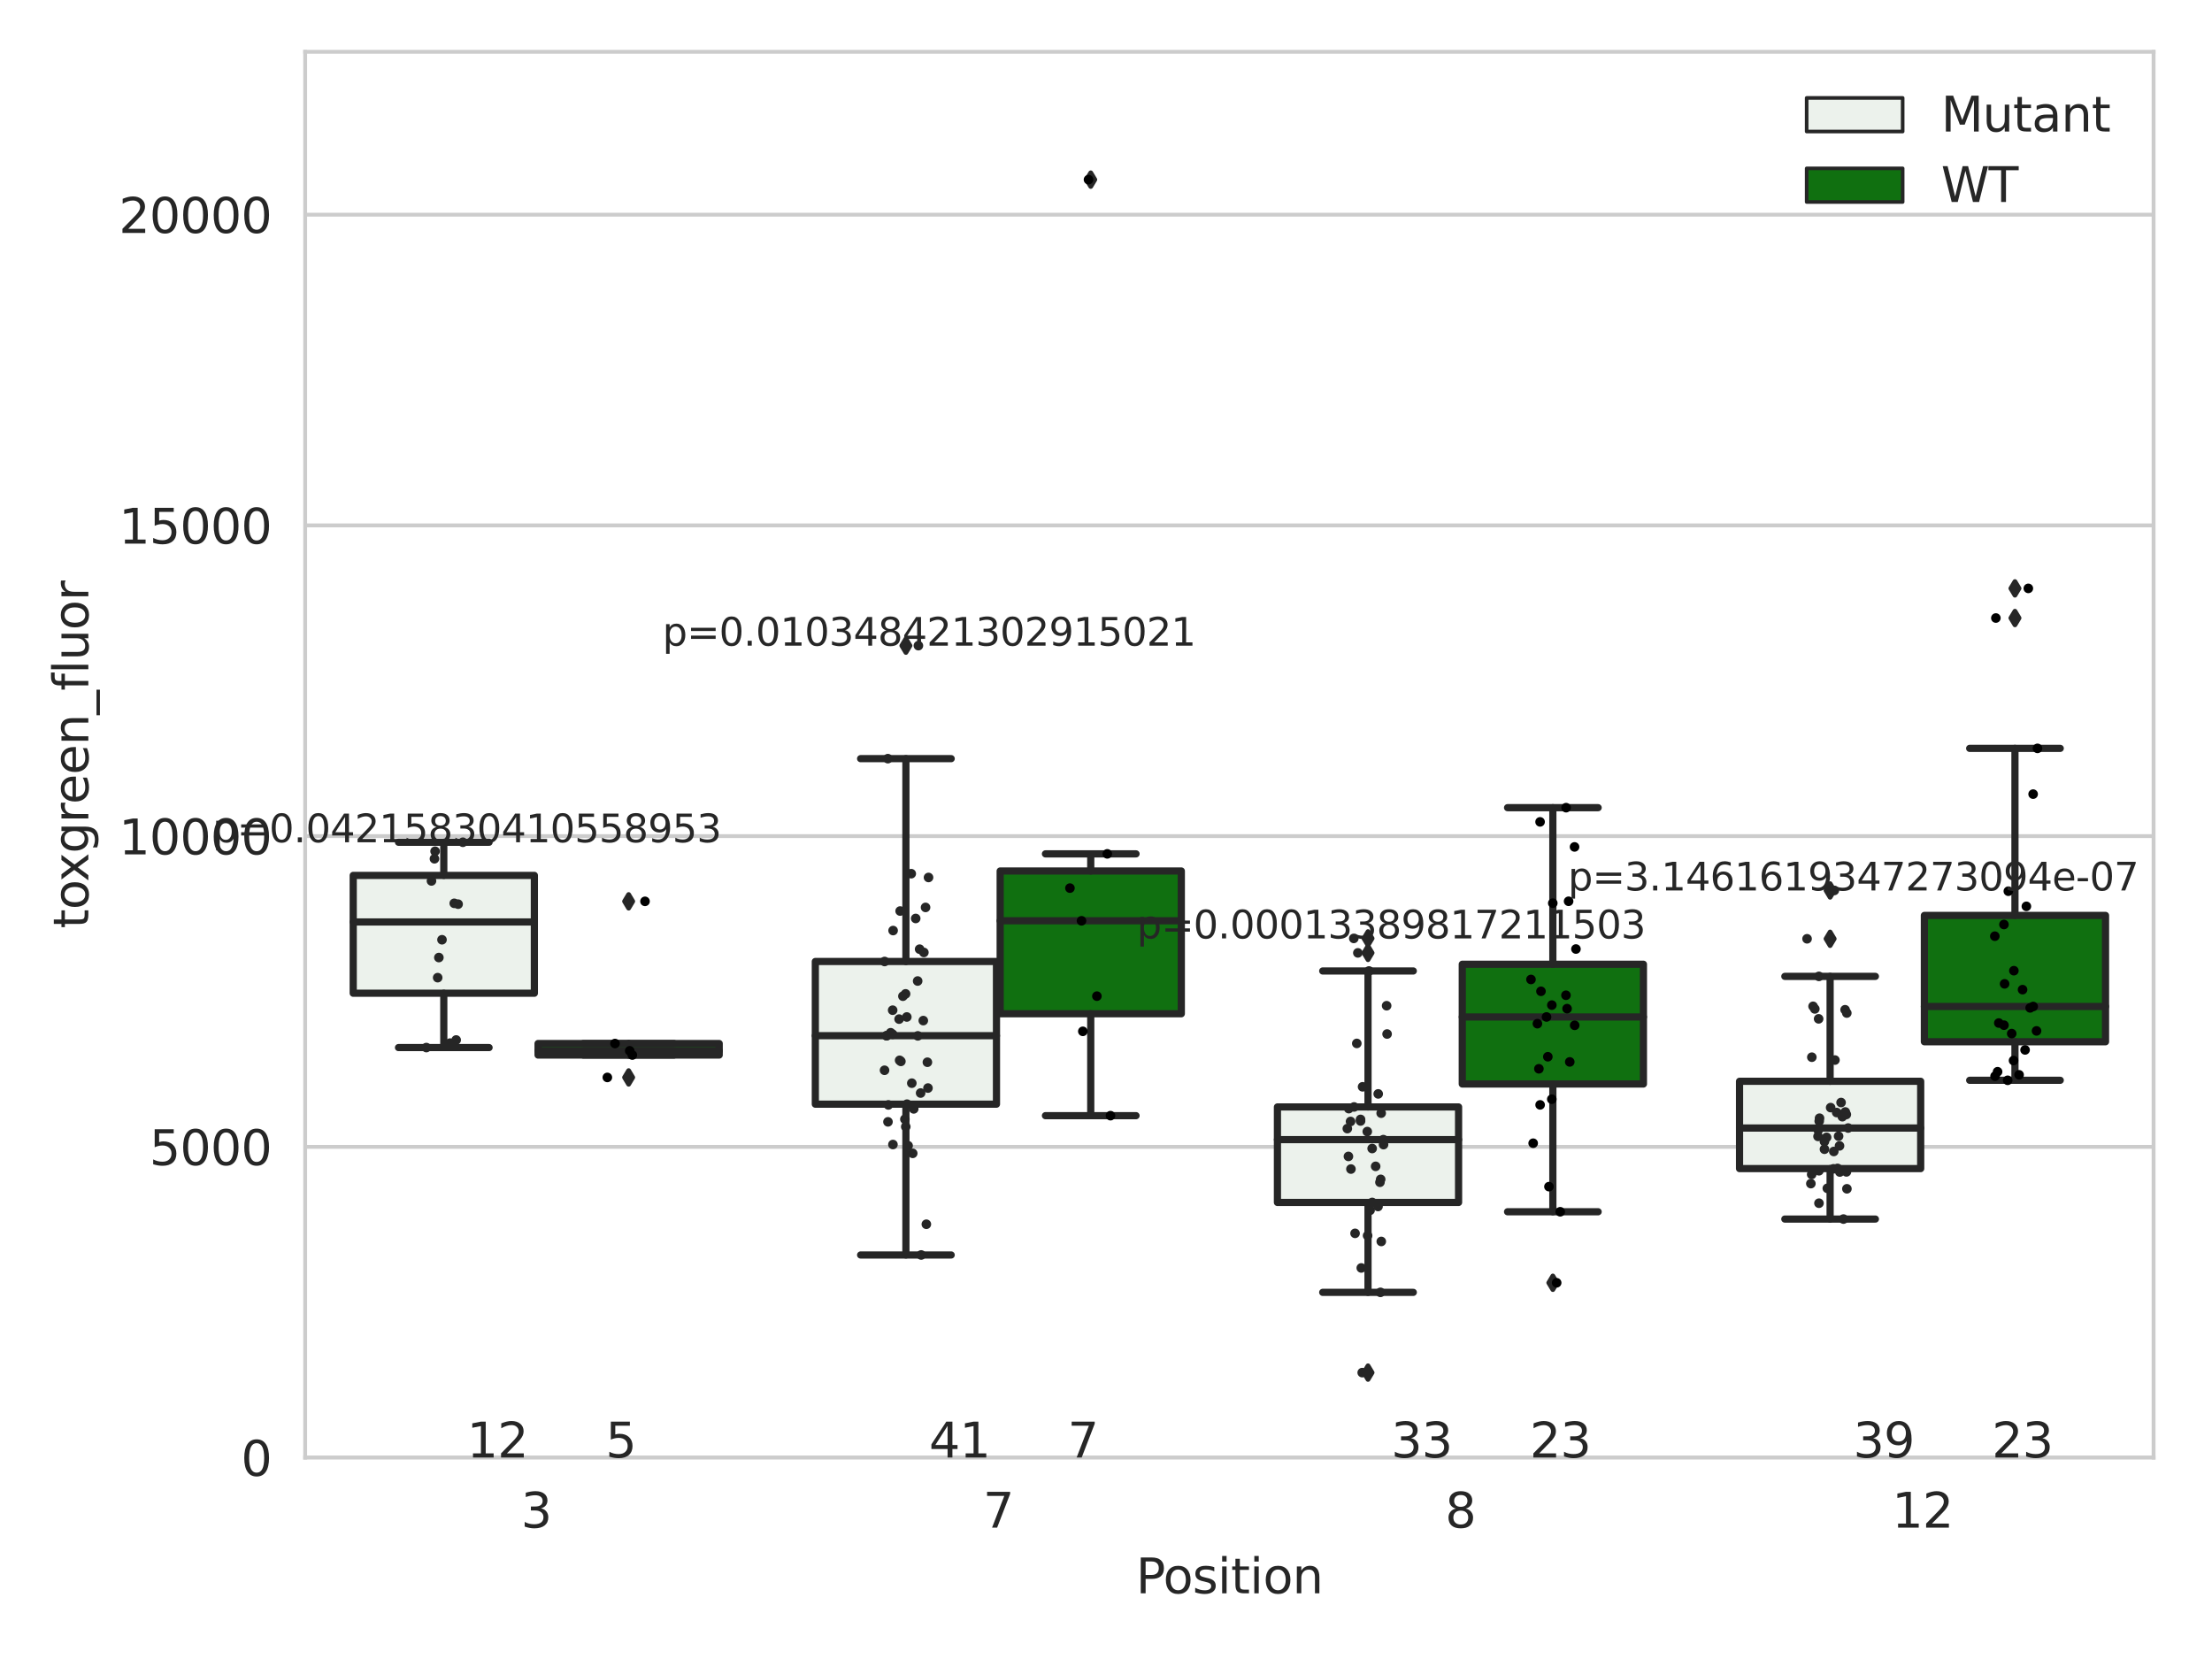 <?xml version="1.0" encoding="utf-8" standalone="no"?>
<!DOCTYPE svg PUBLIC "-//W3C//DTD SVG 1.1//EN"
  "http://www.w3.org/Graphics/SVG/1.1/DTD/svg11.dtd">
<svg xmlns:xlink="http://www.w3.org/1999/xlink" width="460.8pt" height="345.6pt" viewBox="0 0 460.8 345.6" xmlns="http://www.w3.org/2000/svg" version="1.1">
 <defs>
  <style type="text/css">*{stroke-linejoin: round; stroke-linecap: butt}</style>
 </defs>
 <g id="figure_1">
  <g id="patch_1">
   <path d="M 0 345.6 
L 460.8 345.6 
L 460.8 0 
L 0 0 
z
" style="fill: #ffffff"/>
  </g>
  <g id="axes_1">
   <g id="patch_2">
    <path d="M 63.571 303.64 
L 448.632 303.64 
L 448.632 10.8 
L 63.571 10.8 
z
" style="fill: #ffffff"/>
   </g>
   <g id="matplotlib.axis_1">
    <g id="xtick_1">
     <g id="text_1">
      <!-- 3 -->
      <g style="fill: #262626" transform="translate(108.523 318.238)scale(0.1 -0.1)">
       <defs>
        <path id="DejaVuSans-33" d="M 2597 2516 
Q 3050 2419 3304 2112 
Q 3559 1806 3559 1356 
Q 3559 666 3084 287 
Q 2609 -91 1734 -91 
Q 1441 -91 1130 -33 
Q 819 25 488 141 
L 488 750 
Q 750 597 1062 519 
Q 1375 441 1716 441 
Q 2309 441 2620 675 
Q 2931 909 2931 1356 
Q 2931 1769 2642 2001 
Q 2353 2234 1838 2234 
L 1294 2234 
L 1294 2753 
L 1863 2753 
Q 2328 2753 2575 2939 
Q 2822 3125 2822 3475 
Q 2822 3834 2567 4026 
Q 2313 4219 1838 4219 
Q 1578 4219 1281 4162 
Q 984 4106 628 3988 
L 628 4550 
Q 988 4650 1302 4700 
Q 1616 4750 1894 4750 
Q 2613 4750 3031 4423 
Q 3450 4097 3450 3541 
Q 3450 3153 3228 2886 
Q 3006 2619 2597 2516 
z
" transform="scale(0.016)"/>
       </defs>
       <use xlink:href="#DejaVuSans-33"/>
      </g>
     </g>
    </g>
    <g id="xtick_2">
     <g id="text_2">
      <!-- 7 -->
      <g style="fill: #262626" transform="translate(204.788 318.238)scale(0.1 -0.1)">
       <defs>
        <path id="DejaVuSans-37" d="M 525 4666 
L 3525 4666 
L 3525 4397 
L 1831 0 
L 1172 0 
L 2766 4134 
L 525 4134 
L 525 4666 
z
" transform="scale(0.016)"/>
       </defs>
       <use xlink:href="#DejaVuSans-37"/>
      </g>
     </g>
    </g>
    <g id="xtick_3">
     <g id="text_3">
      <!-- 8 -->
      <g style="fill: #262626" transform="translate(301.053 318.238)scale(0.1 -0.1)">
       <defs>
        <path id="DejaVuSans-38" d="M 2034 2216 
Q 1584 2216 1326 1975 
Q 1069 1734 1069 1313 
Q 1069 891 1326 650 
Q 1584 409 2034 409 
Q 2484 409 2743 651 
Q 3003 894 3003 1313 
Q 3003 1734 2745 1975 
Q 2488 2216 2034 2216 
z
M 1403 2484 
Q 997 2584 770 2862 
Q 544 3141 544 3541 
Q 544 4100 942 4425 
Q 1341 4750 2034 4750 
Q 2731 4750 3128 4425 
Q 3525 4100 3525 3541 
Q 3525 3141 3298 2862 
Q 3072 2584 2669 2484 
Q 3125 2378 3379 2068 
Q 3634 1759 3634 1313 
Q 3634 634 3220 271 
Q 2806 -91 2034 -91 
Q 1263 -91 848 271 
Q 434 634 434 1313 
Q 434 1759 690 2068 
Q 947 2378 1403 2484 
z
M 1172 3481 
Q 1172 3119 1398 2916 
Q 1625 2713 2034 2713 
Q 2441 2713 2670 2916 
Q 2900 3119 2900 3481 
Q 2900 3844 2670 4047 
Q 2441 4250 2034 4250 
Q 1625 4250 1398 4047 
Q 1172 3844 1172 3481 
z
" transform="scale(0.016)"/>
       </defs>
       <use xlink:href="#DejaVuSans-38"/>
      </g>
     </g>
    </g>
    <g id="xtick_4">
     <g id="text_4">
      <!-- 12 -->
      <g style="fill: #262626" transform="translate(394.137 318.238)scale(0.1 -0.1)">
       <defs>
        <path id="DejaVuSans-31" d="M 794 531 
L 1825 531 
L 1825 4091 
L 703 3866 
L 703 4441 
L 1819 4666 
L 2450 4666 
L 2450 531 
L 3481 531 
L 3481 0 
L 794 0 
L 794 531 
z
" transform="scale(0.016)"/>
        <path id="DejaVuSans-32" d="M 1228 531 
L 3431 531 
L 3431 0 
L 469 0 
L 469 531 
Q 828 903 1448 1529 
Q 2069 2156 2228 2338 
Q 2531 2678 2651 2914 
Q 2772 3150 2772 3378 
Q 2772 3750 2511 3984 
Q 2250 4219 1831 4219 
Q 1534 4219 1204 4116 
Q 875 4013 500 3803 
L 500 4441 
Q 881 4594 1212 4672 
Q 1544 4750 1819 4750 
Q 2544 4750 2975 4387 
Q 3406 4025 3406 3419 
Q 3406 3131 3298 2873 
Q 3191 2616 2906 2266 
Q 2828 2175 2409 1742 
Q 1991 1309 1228 531 
z
" transform="scale(0.016)"/>
       </defs>
       <use xlink:href="#DejaVuSans-31"/>
       <use xlink:href="#DejaVuSans-32" x="63.623"/>
      </g>
     </g>
    </g>
    <g id="text_5">
     <!-- Position -->
     <g style="fill: #262626" transform="translate(236.638 331.917)scale(0.1 -0.1)">
      <defs>
       <path id="DejaVuSans-50" d="M 1259 4147 
L 1259 2394 
L 2053 2394 
Q 2494 2394 2734 2622 
Q 2975 2850 2975 3272 
Q 2975 3691 2734 3919 
Q 2494 4147 2053 4147 
L 1259 4147 
z
M 628 4666 
L 2053 4666 
Q 2838 4666 3239 4311 
Q 3641 3956 3641 3272 
Q 3641 2581 3239 2228 
Q 2838 1875 2053 1875 
L 1259 1875 
L 1259 0 
L 628 0 
L 628 4666 
z
" transform="scale(0.016)"/>
       <path id="DejaVuSans-6f" d="M 1959 3097 
Q 1497 3097 1228 2736 
Q 959 2375 959 1747 
Q 959 1119 1226 758 
Q 1494 397 1959 397 
Q 2419 397 2687 759 
Q 2956 1122 2956 1747 
Q 2956 2369 2687 2733 
Q 2419 3097 1959 3097 
z
M 1959 3584 
Q 2709 3584 3137 3096 
Q 3566 2609 3566 1747 
Q 3566 888 3137 398 
Q 2709 -91 1959 -91 
Q 1206 -91 779 398 
Q 353 888 353 1747 
Q 353 2609 779 3096 
Q 1206 3584 1959 3584 
z
" transform="scale(0.016)"/>
       <path id="DejaVuSans-73" d="M 2834 3397 
L 2834 2853 
Q 2591 2978 2328 3040 
Q 2066 3103 1784 3103 
Q 1356 3103 1142 2972 
Q 928 2841 928 2578 
Q 928 2378 1081 2264 
Q 1234 2150 1697 2047 
L 1894 2003 
Q 2506 1872 2764 1633 
Q 3022 1394 3022 966 
Q 3022 478 2636 193 
Q 2250 -91 1575 -91 
Q 1294 -91 989 -36 
Q 684 19 347 128 
L 347 722 
Q 666 556 975 473 
Q 1284 391 1588 391 
Q 1994 391 2212 530 
Q 2431 669 2431 922 
Q 2431 1156 2273 1281 
Q 2116 1406 1581 1522 
L 1381 1569 
Q 847 1681 609 1914 
Q 372 2147 372 2553 
Q 372 3047 722 3315 
Q 1072 3584 1716 3584 
Q 2034 3584 2315 3537 
Q 2597 3491 2834 3397 
z
" transform="scale(0.016)"/>
       <path id="DejaVuSans-69" d="M 603 3500 
L 1178 3500 
L 1178 0 
L 603 0 
L 603 3500 
z
M 603 4863 
L 1178 4863 
L 1178 4134 
L 603 4134 
L 603 4863 
z
" transform="scale(0.016)"/>
       <path id="DejaVuSans-74" d="M 1172 4494 
L 1172 3500 
L 2356 3500 
L 2356 3053 
L 1172 3053 
L 1172 1153 
Q 1172 725 1289 603 
Q 1406 481 1766 481 
L 2356 481 
L 2356 0 
L 1766 0 
Q 1100 0 847 248 
Q 594 497 594 1153 
L 594 3053 
L 172 3053 
L 172 3500 
L 594 3500 
L 594 4494 
L 1172 4494 
z
" transform="scale(0.016)"/>
       <path id="DejaVuSans-6e" d="M 3513 2113 
L 3513 0 
L 2938 0 
L 2938 2094 
Q 2938 2591 2744 2837 
Q 2550 3084 2163 3084 
Q 1697 3084 1428 2787 
Q 1159 2491 1159 1978 
L 1159 0 
L 581 0 
L 581 3500 
L 1159 3500 
L 1159 2956 
Q 1366 3272 1645 3428 
Q 1925 3584 2291 3584 
Q 2894 3584 3203 3211 
Q 3513 2838 3513 2113 
z
" transform="scale(0.016)"/>
      </defs>
      <use xlink:href="#DejaVuSans-50"/>
      <use xlink:href="#DejaVuSans-6f" x="56.678"/>
      <use xlink:href="#DejaVuSans-73" x="117.859"/>
      <use xlink:href="#DejaVuSans-69" x="169.959"/>
      <use xlink:href="#DejaVuSans-74" x="197.742"/>
      <use xlink:href="#DejaVuSans-69" x="236.951"/>
      <use xlink:href="#DejaVuSans-6f" x="264.734"/>
      <use xlink:href="#DejaVuSans-6e" x="325.916"/>
     </g>
    </g>
   </g>
   <g id="matplotlib.axis_2">
    <g id="ytick_1">
     <g id="line2d_1">
      <path d="M 63.571 303.64 
L 448.632 303.64 
" clip-path="url(#p0113702e60)" style="fill: none; stroke: #cccccc; stroke-width: 0.8; stroke-linecap: round"/>
     </g>
     <g id="text_6">
      <!-- 0 -->
      <g style="fill: #262626" transform="translate(50.209 307.439)scale(0.1 -0.1)">
       <defs>
        <path id="DejaVuSans-30" d="M 2034 4250 
Q 1547 4250 1301 3770 
Q 1056 3291 1056 2328 
Q 1056 1369 1301 889 
Q 1547 409 2034 409 
Q 2525 409 2770 889 
Q 3016 1369 3016 2328 
Q 3016 3291 2770 3770 
Q 2525 4250 2034 4250 
z
M 2034 4750 
Q 2819 4750 3233 4129 
Q 3647 3509 3647 2328 
Q 3647 1150 3233 529 
Q 2819 -91 2034 -91 
Q 1250 -91 836 529 
Q 422 1150 422 2328 
Q 422 3509 836 4129 
Q 1250 4750 2034 4750 
z
" transform="scale(0.016)"/>
       </defs>
       <use xlink:href="#DejaVuSans-30"/>
      </g>
     </g>
    </g>
    <g id="ytick_2">
     <g id="line2d_2">
      <path d="M 63.571 238.91 
L 448.632 238.91 
" clip-path="url(#p0113702e60)" style="fill: none; stroke: #cccccc; stroke-width: 0.8; stroke-linecap: round"/>
     </g>
     <g id="text_7">
      <!-- 5000 -->
      <g style="fill: #262626" transform="translate(31.121 242.709)scale(0.1 -0.1)">
       <defs>
        <path id="DejaVuSans-35" d="M 691 4666 
L 3169 4666 
L 3169 4134 
L 1269 4134 
L 1269 2991 
Q 1406 3038 1543 3061 
Q 1681 3084 1819 3084 
Q 2600 3084 3056 2656 
Q 3513 2228 3513 1497 
Q 3513 744 3044 326 
Q 2575 -91 1722 -91 
Q 1428 -91 1123 -41 
Q 819 9 494 109 
L 494 744 
Q 775 591 1075 516 
Q 1375 441 1709 441 
Q 2250 441 2565 725 
Q 2881 1009 2881 1497 
Q 2881 1984 2565 2268 
Q 2250 2553 1709 2553 
Q 1456 2553 1204 2497 
Q 953 2441 691 2322 
L 691 4666 
z
" transform="scale(0.016)"/>
       </defs>
       <use xlink:href="#DejaVuSans-35"/>
       <use xlink:href="#DejaVuSans-30" x="63.623"/>
       <use xlink:href="#DejaVuSans-30" x="127.246"/>
       <use xlink:href="#DejaVuSans-30" x="190.869"/>
      </g>
     </g>
    </g>
    <g id="ytick_3">
     <g id="line2d_3">
      <path d="M 63.571 174.18 
L 448.632 174.18 
" clip-path="url(#p0113702e60)" style="fill: none; stroke: #cccccc; stroke-width: 0.8; stroke-linecap: round"/>
     </g>
     <g id="text_8">
      <!-- 10000 -->
      <g style="fill: #262626" transform="translate(24.759 177.979)scale(0.1 -0.1)">
       <use xlink:href="#DejaVuSans-31"/>
       <use xlink:href="#DejaVuSans-30" x="63.623"/>
       <use xlink:href="#DejaVuSans-30" x="127.246"/>
       <use xlink:href="#DejaVuSans-30" x="190.869"/>
       <use xlink:href="#DejaVuSans-30" x="254.492"/>
      </g>
     </g>
    </g>
    <g id="ytick_4">
     <g id="line2d_4">
      <path d="M 63.571 109.45 
L 448.632 109.45 
" clip-path="url(#p0113702e60)" style="fill: none; stroke: #cccccc; stroke-width: 0.8; stroke-linecap: round"/>
     </g>
     <g id="text_9">
      <!-- 15000 -->
      <g style="fill: #262626" transform="translate(24.759 113.249)scale(0.1 -0.1)">
       <use xlink:href="#DejaVuSans-31"/>
       <use xlink:href="#DejaVuSans-35" x="63.623"/>
       <use xlink:href="#DejaVuSans-30" x="127.246"/>
       <use xlink:href="#DejaVuSans-30" x="190.869"/>
       <use xlink:href="#DejaVuSans-30" x="254.492"/>
      </g>
     </g>
    </g>
    <g id="ytick_5">
     <g id="line2d_5">
      <path d="M 63.571 44.719 
L 448.632 44.719 
" clip-path="url(#p0113702e60)" style="fill: none; stroke: #cccccc; stroke-width: 0.8; stroke-linecap: round"/>
     </g>
     <g id="text_10">
      <!-- 20000 -->
      <g style="fill: #262626" transform="translate(24.759 48.519)scale(0.1 -0.1)">
       <use xlink:href="#DejaVuSans-32"/>
       <use xlink:href="#DejaVuSans-30" x="63.623"/>
       <use xlink:href="#DejaVuSans-30" x="127.246"/>
       <use xlink:href="#DejaVuSans-30" x="190.869"/>
       <use xlink:href="#DejaVuSans-30" x="254.492"/>
      </g>
     </g>
    </g>
    <g id="text_11">
     <!-- toxgreen_fluor -->
     <g style="fill: #262626" transform="translate(18.401 193.415)rotate(-90)scale(0.1 -0.1)">
      <defs>
       <path id="DejaVuSans-78" d="M 3513 3500 
L 2247 1797 
L 3578 0 
L 2900 0 
L 1881 1375 
L 863 0 
L 184 0 
L 1544 1831 
L 300 3500 
L 978 3500 
L 1906 2253 
L 2834 3500 
L 3513 3500 
z
" transform="scale(0.016)"/>
       <path id="DejaVuSans-67" d="M 2906 1791 
Q 2906 2416 2648 2759 
Q 2391 3103 1925 3103 
Q 1463 3103 1205 2759 
Q 947 2416 947 1791 
Q 947 1169 1205 825 
Q 1463 481 1925 481 
Q 2391 481 2648 825 
Q 2906 1169 2906 1791 
z
M 3481 434 
Q 3481 -459 3084 -895 
Q 2688 -1331 1869 -1331 
Q 1566 -1331 1297 -1286 
Q 1028 -1241 775 -1147 
L 775 -588 
Q 1028 -725 1275 -790 
Q 1522 -856 1778 -856 
Q 2344 -856 2625 -561 
Q 2906 -266 2906 331 
L 2906 616 
Q 2728 306 2450 153 
Q 2172 0 1784 0 
Q 1141 0 747 490 
Q 353 981 353 1791 
Q 353 2603 747 3093 
Q 1141 3584 1784 3584 
Q 2172 3584 2450 3431 
Q 2728 3278 2906 2969 
L 2906 3500 
L 3481 3500 
L 3481 434 
z
" transform="scale(0.016)"/>
       <path id="DejaVuSans-72" d="M 2631 2963 
Q 2534 3019 2420 3045 
Q 2306 3072 2169 3072 
Q 1681 3072 1420 2755 
Q 1159 2438 1159 1844 
L 1159 0 
L 581 0 
L 581 3500 
L 1159 3500 
L 1159 2956 
Q 1341 3275 1631 3429 
Q 1922 3584 2338 3584 
Q 2397 3584 2469 3576 
Q 2541 3569 2628 3553 
L 2631 2963 
z
" transform="scale(0.016)"/>
       <path id="DejaVuSans-65" d="M 3597 1894 
L 3597 1613 
L 953 1613 
Q 991 1019 1311 708 
Q 1631 397 2203 397 
Q 2534 397 2845 478 
Q 3156 559 3463 722 
L 3463 178 
Q 3153 47 2828 -22 
Q 2503 -91 2169 -91 
Q 1331 -91 842 396 
Q 353 884 353 1716 
Q 353 2575 817 3079 
Q 1281 3584 2069 3584 
Q 2775 3584 3186 3129 
Q 3597 2675 3597 1894 
z
M 3022 2063 
Q 3016 2534 2758 2815 
Q 2500 3097 2075 3097 
Q 1594 3097 1305 2825 
Q 1016 2553 972 2059 
L 3022 2063 
z
" transform="scale(0.016)"/>
       <path id="DejaVuSans-5f" d="M 3263 -1063 
L 3263 -1509 
L -63 -1509 
L -63 -1063 
L 3263 -1063 
z
" transform="scale(0.016)"/>
       <path id="DejaVuSans-66" d="M 2375 4863 
L 2375 4384 
L 1825 4384 
Q 1516 4384 1395 4259 
Q 1275 4134 1275 3809 
L 1275 3500 
L 2222 3500 
L 2222 3053 
L 1275 3053 
L 1275 0 
L 697 0 
L 697 3053 
L 147 3053 
L 147 3500 
L 697 3500 
L 697 3744 
Q 697 4328 969 4595 
Q 1241 4863 1831 4863 
L 2375 4863 
z
" transform="scale(0.016)"/>
       <path id="DejaVuSans-6c" d="M 603 4863 
L 1178 4863 
L 1178 0 
L 603 0 
L 603 4863 
z
" transform="scale(0.016)"/>
       <path id="DejaVuSans-75" d="M 544 1381 
L 544 3500 
L 1119 3500 
L 1119 1403 
Q 1119 906 1312 657 
Q 1506 409 1894 409 
Q 2359 409 2629 706 
Q 2900 1003 2900 1516 
L 2900 3500 
L 3475 3500 
L 3475 0 
L 2900 0 
L 2900 538 
Q 2691 219 2414 64 
Q 2138 -91 1772 -91 
Q 1169 -91 856 284 
Q 544 659 544 1381 
z
M 1991 3584 
L 1991 3584 
z
" transform="scale(0.016)"/>
      </defs>
      <use xlink:href="#DejaVuSans-74"/>
      <use xlink:href="#DejaVuSans-6f" x="39.209"/>
      <use xlink:href="#DejaVuSans-78" x="97.266"/>
      <use xlink:href="#DejaVuSans-67" x="156.445"/>
      <use xlink:href="#DejaVuSans-72" x="219.922"/>
      <use xlink:href="#DejaVuSans-65" x="258.785"/>
      <use xlink:href="#DejaVuSans-65" x="320.309"/>
      <use xlink:href="#DejaVuSans-6e" x="381.832"/>
      <use xlink:href="#DejaVuSans-5f" x="445.211"/>
      <use xlink:href="#DejaVuSans-66" x="495.211"/>
      <use xlink:href="#DejaVuSans-6c" x="530.416"/>
      <use xlink:href="#DejaVuSans-75" x="558.199"/>
      <use xlink:href="#DejaVuSans-6f" x="621.578"/>
      <use xlink:href="#DejaVuSans-72" x="682.76"/>
     </g>
    </g>
   </g>
   <g id="patch_3">
    <path d="M 73.583 206.91 
L 111.319 206.91 
L 111.319 182.361 
L 73.583 182.361 
L 73.583 206.91 
z
" clip-path="url(#p0113702e60)" style="fill: #ecf2ec; stroke: #262626; stroke-width: 1.5; stroke-linejoin: miter"/>
   </g>
   <g id="patch_4">
    <path d="M 112.089 219.783 
L 149.825 219.783 
L 149.825 217.385 
L 112.089 217.385 
L 112.089 219.783 
z
" clip-path="url(#p0113702e60)" style="fill: #107010; stroke: #262626; stroke-width: 1.5; stroke-linejoin: miter"/>
   </g>
   <g id="patch_5">
    <path d="M 169.848 230.018 
L 207.584 230.018 
L 207.584 200.297 
L 169.848 200.297 
L 169.848 230.018 
z
" clip-path="url(#p0113702e60)" style="fill: #ecf2ec; stroke: #262626; stroke-width: 1.5; stroke-linejoin: miter"/>
   </g>
   <g id="patch_6">
    <path d="M 208.354 211.181 
L 246.09 211.181 
L 246.09 181.442 
L 208.354 181.442 
L 208.354 211.181 
z
" clip-path="url(#p0113702e60)" style="fill: #107010; stroke: #262626; stroke-width: 1.5; stroke-linejoin: miter"/>
   </g>
   <g id="patch_7">
    <path d="M 266.113 250.494 
L 303.849 250.494 
L 303.849 230.597 
L 266.113 230.597 
L 266.113 250.494 
z
" clip-path="url(#p0113702e60)" style="fill: #ecf2ec; stroke: #262626; stroke-width: 1.5; stroke-linejoin: miter"/>
   </g>
   <g id="patch_8">
    <path d="M 304.619 225.815 
L 342.355 225.815 
L 342.355 200.87 
L 304.619 200.87 
L 304.619 225.815 
z
" clip-path="url(#p0113702e60)" style="fill: #107010; stroke: #262626; stroke-width: 1.5; stroke-linejoin: miter"/>
   </g>
   <g id="patch_9">
    <path d="M 362.378 243.442 
L 400.114 243.442 
L 400.114 225.252 
L 362.378 225.252 
L 362.378 243.442 
z
" clip-path="url(#p0113702e60)" style="fill: #ecf2ec; stroke: #262626; stroke-width: 1.5; stroke-linejoin: miter"/>
   </g>
   <g id="patch_10">
    <path d="M 400.884 217.017 
L 438.62 217.017 
L 438.62 190.699 
L 400.884 190.699 
L 400.884 217.017 
z
" clip-path="url(#p0113702e60)" style="fill: #107010; stroke: #262626; stroke-width: 1.5; stroke-linejoin: miter"/>
   </g>
   <g id="patch_11">
    <path d="M 111.704 303.64 
L 111.704 303.64 
L 111.704 303.64 
L 111.704 303.64 
z
" clip-path="url(#p0113702e60)" style="fill: #ecf2ec; stroke: #262626; stroke-width: 0.75; stroke-linejoin: miter"/>
   </g>
   <g id="patch_12">
    <path d="M 111.704 303.64 
L 111.704 303.64 
L 111.704 303.64 
L 111.704 303.64 
z
" clip-path="url(#p0113702e60)" style="fill: #107010; stroke: #262626; stroke-width: 0.75; stroke-linejoin: miter"/>
   </g>
   <g id="PathCollection_1"/>
   <g id="PathCollection_2"/>
   <g id="line2d_6">
    <path d="M 92.451 206.91 
L 92.451 218.228 
" clip-path="url(#p0113702e60)" style="fill: none; stroke: #262626; stroke-width: 1.5; stroke-linecap: round"/>
   </g>
   <g id="line2d_7">
    <path d="M 92.451 182.361 
L 92.451 175.457 
" clip-path="url(#p0113702e60)" style="fill: none; stroke: #262626; stroke-width: 1.5; stroke-linecap: round"/>
   </g>
   <g id="line2d_8">
    <path d="M 83.017 218.228 
L 101.885 218.228 
" clip-path="url(#p0113702e60)" style="fill: none; stroke: #262626; stroke-width: 1.5; stroke-linecap: round"/>
   </g>
   <g id="line2d_9">
    <path d="M 83.017 175.457 
L 101.885 175.457 
" clip-path="url(#p0113702e60)" style="fill: none; stroke: #262626; stroke-width: 1.5; stroke-linecap: round"/>
   </g>
   <g id="line2d_10"/>
   <g id="line2d_11">
    <path d="M 130.957 219.783 
L 130.957 219.783 
" clip-path="url(#p0113702e60)" style="fill: none; stroke: #262626; stroke-width: 1.5; stroke-linecap: round"/>
   </g>
   <g id="line2d_12">
    <path d="M 130.957 217.385 
L 130.957 217.385 
" clip-path="url(#p0113702e60)" style="fill: none; stroke: #262626; stroke-width: 1.5; stroke-linecap: round"/>
   </g>
   <g id="line2d_13">
    <path d="M 121.523 219.783 
L 140.391 219.783 
" clip-path="url(#p0113702e60)" style="fill: none; stroke: #262626; stroke-width: 1.5; stroke-linecap: round"/>
   </g>
   <g id="line2d_14">
    <path d="M 121.523 217.385 
L 140.391 217.385 
" clip-path="url(#p0113702e60)" style="fill: none; stroke: #262626; stroke-width: 1.5; stroke-linecap: round"/>
   </g>
   <g id="line2d_15">
    <defs>
     <path id="mfd62efb088" d="M -0 1.414 
L 0.849 0 
L 0 -1.414 
L -0.849 -0 
z
" style="stroke: #262626; stroke-linejoin: miter"/>
    </defs>
    <g clip-path="url(#p0113702e60)">
     <use xlink:href="#mfd62efb088" x="130.957" y="224.448" style="fill: #262626; stroke: #262626; stroke-linejoin: miter"/>
     <use xlink:href="#mfd62efb088" x="130.957" y="187.766" style="fill: #262626; stroke: #262626; stroke-linejoin: miter"/>
    </g>
   </g>
   <g id="line2d_16">
    <path d="M 188.716 230.018 
L 188.716 261.435 
" clip-path="url(#p0113702e60)" style="fill: none; stroke: #262626; stroke-width: 1.5; stroke-linecap: round"/>
   </g>
   <g id="line2d_17">
    <path d="M 188.716 200.297 
L 188.716 158.041 
" clip-path="url(#p0113702e60)" style="fill: none; stroke: #262626; stroke-width: 1.5; stroke-linecap: round"/>
   </g>
   <g id="line2d_18">
    <path d="M 179.282 261.435 
L 198.15 261.435 
" clip-path="url(#p0113702e60)" style="fill: none; stroke: #262626; stroke-width: 1.5; stroke-linecap: round"/>
   </g>
   <g id="line2d_19">
    <path d="M 179.282 158.041 
L 198.15 158.041 
" clip-path="url(#p0113702e60)" style="fill: none; stroke: #262626; stroke-width: 1.5; stroke-linecap: round"/>
   </g>
   <g id="line2d_20">
    <g clip-path="url(#p0113702e60)">
     <use xlink:href="#mfd62efb088" x="188.716" y="134.5" style="fill: #262626; stroke: #262626; stroke-linejoin: miter"/>
    </g>
   </g>
   <g id="line2d_21">
    <path d="M 227.222 211.181 
L 227.222 232.414 
" clip-path="url(#p0113702e60)" style="fill: none; stroke: #262626; stroke-width: 1.5; stroke-linecap: round"/>
   </g>
   <g id="line2d_22">
    <path d="M 227.222 181.442 
L 227.222 177.875 
" clip-path="url(#p0113702e60)" style="fill: none; stroke: #262626; stroke-width: 1.5; stroke-linecap: round"/>
   </g>
   <g id="line2d_23">
    <path d="M 217.788 232.414 
L 236.656 232.414 
" clip-path="url(#p0113702e60)" style="fill: none; stroke: #262626; stroke-width: 1.5; stroke-linecap: round"/>
   </g>
   <g id="line2d_24">
    <path d="M 217.788 177.875 
L 236.656 177.875 
" clip-path="url(#p0113702e60)" style="fill: none; stroke: #262626; stroke-width: 1.5; stroke-linecap: round"/>
   </g>
   <g id="line2d_25">
    <g clip-path="url(#p0113702e60)">
     <use xlink:href="#mfd62efb088" x="227.222" y="37.422" style="fill: #262626; stroke: #262626; stroke-linejoin: miter"/>
    </g>
   </g>
   <g id="line2d_26">
    <path d="M 284.981 250.494 
L 284.981 269.221 
" clip-path="url(#p0113702e60)" style="fill: none; stroke: #262626; stroke-width: 1.5; stroke-linecap: round"/>
   </g>
   <g id="line2d_27">
    <path d="M 284.981 230.597 
L 284.981 202.272 
" clip-path="url(#p0113702e60)" style="fill: none; stroke: #262626; stroke-width: 1.5; stroke-linecap: round"/>
   </g>
   <g id="line2d_28">
    <path d="M 275.547 269.221 
L 294.415 269.221 
" clip-path="url(#p0113702e60)" style="fill: none; stroke: #262626; stroke-width: 1.5; stroke-linecap: round"/>
   </g>
   <g id="line2d_29">
    <path d="M 275.547 202.272 
L 294.415 202.272 
" clip-path="url(#p0113702e60)" style="fill: none; stroke: #262626; stroke-width: 1.5; stroke-linecap: round"/>
   </g>
   <g id="line2d_30">
    <g clip-path="url(#p0113702e60)">
     <use xlink:href="#mfd62efb088" x="284.981" y="285.94" style="fill: #262626; stroke: #262626; stroke-linejoin: miter"/>
     <use xlink:href="#mfd62efb088" x="284.981" y="198.504" style="fill: #262626; stroke: #262626; stroke-linejoin: miter"/>
     <use xlink:href="#mfd62efb088" x="284.981" y="195.487" style="fill: #262626; stroke: #262626; stroke-linejoin: miter"/>
    </g>
   </g>
   <g id="line2d_31">
    <path d="M 323.487 225.815 
L 323.487 252.432 
" clip-path="url(#p0113702e60)" style="fill: none; stroke: #262626; stroke-width: 1.5; stroke-linecap: round"/>
   </g>
   <g id="line2d_32">
    <path d="M 323.487 200.87 
L 323.487 168.253 
" clip-path="url(#p0113702e60)" style="fill: none; stroke: #262626; stroke-width: 1.5; stroke-linecap: round"/>
   </g>
   <g id="line2d_33">
    <path d="M 314.053 252.432 
L 332.921 252.432 
" clip-path="url(#p0113702e60)" style="fill: none; stroke: #262626; stroke-width: 1.5; stroke-linecap: round"/>
   </g>
   <g id="line2d_34">
    <path d="M 314.053 168.253 
L 332.921 168.253 
" clip-path="url(#p0113702e60)" style="fill: none; stroke: #262626; stroke-width: 1.5; stroke-linecap: round"/>
   </g>
   <g id="line2d_35">
    <g clip-path="url(#p0113702e60)">
     <use xlink:href="#mfd62efb088" x="323.487" y="267.226" style="fill: #262626; stroke: #262626; stroke-linejoin: miter"/>
    </g>
   </g>
   <g id="line2d_36">
    <path d="M 381.246 243.442 
L 381.246 253.953 
" clip-path="url(#p0113702e60)" style="fill: none; stroke: #262626; stroke-width: 1.5; stroke-linecap: round"/>
   </g>
   <g id="line2d_37">
    <path d="M 381.246 225.252 
L 381.246 203.397 
" clip-path="url(#p0113702e60)" style="fill: none; stroke: #262626; stroke-width: 1.5; stroke-linecap: round"/>
   </g>
   <g id="line2d_38">
    <path d="M 371.812 253.953 
L 390.68 253.953 
" clip-path="url(#p0113702e60)" style="fill: none; stroke: #262626; stroke-width: 1.5; stroke-linecap: round"/>
   </g>
   <g id="line2d_39">
    <path d="M 371.812 203.397 
L 390.68 203.397 
" clip-path="url(#p0113702e60)" style="fill: none; stroke: #262626; stroke-width: 1.5; stroke-linecap: round"/>
   </g>
   <g id="line2d_40">
    <g clip-path="url(#p0113702e60)">
     <use xlink:href="#mfd62efb088" x="381.246" y="185.498" style="fill: #262626; stroke: #262626; stroke-linejoin: miter"/>
     <use xlink:href="#mfd62efb088" x="381.246" y="195.567" style="fill: #262626; stroke: #262626; stroke-linejoin: miter"/>
    </g>
   </g>
   <g id="line2d_41">
    <path d="M 419.752 217.017 
L 419.752 225.046 
" clip-path="url(#p0113702e60)" style="fill: none; stroke: #262626; stroke-width: 1.5; stroke-linecap: round"/>
   </g>
   <g id="line2d_42">
    <path d="M 419.752 190.699 
L 419.752 155.9 
" clip-path="url(#p0113702e60)" style="fill: none; stroke: #262626; stroke-width: 1.5; stroke-linecap: round"/>
   </g>
   <g id="line2d_43">
    <path d="M 410.318 225.046 
L 429.186 225.046 
" clip-path="url(#p0113702e60)" style="fill: none; stroke: #262626; stroke-width: 1.5; stroke-linecap: round"/>
   </g>
   <g id="line2d_44">
    <path d="M 410.318 155.9 
L 429.186 155.9 
" clip-path="url(#p0113702e60)" style="fill: none; stroke: #262626; stroke-width: 1.5; stroke-linecap: round"/>
   </g>
   <g id="line2d_45">
    <g clip-path="url(#p0113702e60)">
     <use xlink:href="#mfd62efb088" x="419.752" y="128.746" style="fill: #262626; stroke: #262626; stroke-linejoin: miter"/>
     <use xlink:href="#mfd62efb088" x="419.752" y="122.572" style="fill: #262626; stroke: #262626; stroke-linejoin: miter"/>
    </g>
   </g>
   <g id="line2d_46">
    <path d="M 73.583 192.059 
L 111.319 192.059 
" clip-path="url(#p0113702e60)" style="fill: none; stroke: #262626; stroke-width: 1.5; stroke-linecap: round"/>
   </g>
   <g id="line2d_47">
    <path d="M 112.089 218.902 
L 149.825 218.902 
" clip-path="url(#p0113702e60)" style="fill: none; stroke: #262626; stroke-width: 1.5; stroke-linecap: round"/>
   </g>
   <g id="line2d_48">
    <path d="M 169.848 215.755 
L 207.584 215.755 
" clip-path="url(#p0113702e60)" style="fill: none; stroke: #262626; stroke-width: 1.5; stroke-linecap: round"/>
   </g>
   <g id="line2d_49">
    <path d="M 208.354 191.82 
L 246.09 191.82 
" clip-path="url(#p0113702e60)" style="fill: none; stroke: #262626; stroke-width: 1.5; stroke-linecap: round"/>
   </g>
   <g id="line2d_50">
    <path d="M 266.113 237.408 
L 303.849 237.408 
" clip-path="url(#p0113702e60)" style="fill: none; stroke: #262626; stroke-width: 1.5; stroke-linecap: round"/>
   </g>
   <g id="line2d_51">
    <path d="M 304.619 211.853 
L 342.355 211.853 
" clip-path="url(#p0113702e60)" style="fill: none; stroke: #262626; stroke-width: 1.5; stroke-linecap: round"/>
   </g>
   <g id="line2d_52">
    <path d="M 362.378 234.989 
L 400.114 234.989 
" clip-path="url(#p0113702e60)" style="fill: none; stroke: #262626; stroke-width: 1.5; stroke-linecap: round"/>
   </g>
   <g id="line2d_53">
    <path d="M 400.884 209.675 
L 438.62 209.675 
" clip-path="url(#p0113702e60)" style="fill: none; stroke: #262626; stroke-width: 1.5; stroke-linecap: round"/>
   </g>
   <g id="patch_13">
    <path d="M 63.571 303.64 
L 63.571 10.8 
" style="fill: none; stroke: #cccccc; stroke-width: 0.8; stroke-linejoin: miter; stroke-linecap: square"/>
   </g>
   <g id="patch_14">
    <path d="M 448.632 303.64 
L 448.632 10.8 
" style="fill: none; stroke: #cccccc; stroke-width: 0.8; stroke-linejoin: miter; stroke-linecap: square"/>
   </g>
   <g id="patch_15">
    <path d="M 63.571 303.64 
L 448.632 303.64 
" style="fill: none; stroke: #cccccc; stroke-width: 0.8; stroke-linejoin: miter; stroke-linecap: square"/>
   </g>
   <g id="patch_16">
    <path d="M 63.571 10.8 
L 448.632 10.8 
" style="fill: none; stroke: #cccccc; stroke-width: 0.8; stroke-linejoin: miter; stroke-linecap: square"/>
   </g>
   <g id="PathCollection_3">
    <defs>
     <path id="C0_0_d4b52afab3" d="M 0 1 
C 0.265 1 0.52 0.895 0.707 0.707 
C 0.895 0.52 1 0.265 1 -0 
C 1 -0.265 0.895 -0.52 0.707 -0.707 
C 0.52 -0.895 0.265 -1 0 -1 
C -0.265 -1 -0.52 -0.895 -0.707 -0.707 
C -0.895 -0.52 -1 -0.265 -1 0 
C -1 0.265 -0.895 0.52 -0.707 0.707 
C -0.52 0.895 -0.265 1 0 1 
z
"/>
    </defs>
    <g clip-path="url(#p0113702e60)">
     <use xlink:href="#C0_0_d4b52afab3" x="89.884" y="183.515" style="fill: #262626"/>
    </g>
    <g clip-path="url(#p0113702e60)">
     <use xlink:href="#C0_0_d4b52afab3" x="91.175" y="203.663" style="fill: #262626"/>
    </g>
    <g clip-path="url(#p0113702e60)">
     <use xlink:href="#C0_0_d4b52afab3" x="94.629" y="188.176" style="fill: #262626"/>
    </g>
    <g clip-path="url(#p0113702e60)">
     <use xlink:href="#C0_0_d4b52afab3" x="92.076" y="195.767" style="fill: #262626"/>
    </g>
    <g clip-path="url(#p0113702e60)">
     <use xlink:href="#C0_0_d4b52afab3" x="96.426" y="175.457" style="fill: #262626"/>
    </g>
    <g clip-path="url(#p0113702e60)">
     <use xlink:href="#C0_0_d4b52afab3" x="95.434" y="188.352" style="fill: #262626"/>
    </g>
    <g clip-path="url(#p0113702e60)">
     <use xlink:href="#C0_0_d4b52afab3" x="88.819" y="218.228" style="fill: #262626"/>
    </g>
    <g clip-path="url(#p0113702e60)">
     <use xlink:href="#C0_0_d4b52afab3" x="93.753" y="217.298" style="fill: #262626"/>
    </g>
    <g clip-path="url(#p0113702e60)">
     <use xlink:href="#C0_0_d4b52afab3" x="90.639" y="177.333" style="fill: #262626"/>
    </g>
    <g clip-path="url(#p0113702e60)">
     <use xlink:href="#C0_0_d4b52afab3" x="90.506" y="178.899" style="fill: #262626"/>
    </g>
    <g clip-path="url(#p0113702e60)">
     <use xlink:href="#C0_0_d4b52afab3" x="95.028" y="216.649" style="fill: #262626"/>
    </g>
    <g clip-path="url(#p0113702e60)">
     <use xlink:href="#C0_0_d4b52afab3" x="91.424" y="199.473" style="fill: #262626"/>
    </g>
   </g>
   <g id="PathCollection_4">
    <defs>
     <path id="C1_0_82670f3ea2" d="M 0 1 
C 0.265 1 0.52 0.895 0.707 0.707 
C 0.895 0.52 1 0.265 1 -0 
C 1 -0.265 0.895 -0.52 0.707 -0.707 
C 0.52 -0.895 0.265 -1 0 -1 
C -0.265 -1 -0.52 -0.895 -0.707 -0.707 
C -0.895 -0.52 -1 -0.265 -1 0 
C -1 0.265 -0.895 0.52 -0.707 0.707 
C -0.52 0.895 -0.265 1 0 1 
z
"/>
    </defs>
    <g clip-path="url(#p0113702e60)">
     <use xlink:href="#C1_0_82670f3ea2" x="131.18" y="218.902"/>
    </g>
    <g clip-path="url(#p0113702e60)">
     <use xlink:href="#C1_0_82670f3ea2" x="131.727" y="219.783"/>
    </g>
    <g clip-path="url(#p0113702e60)">
     <use xlink:href="#C1_0_82670f3ea2" x="126.522" y="224.448"/>
    </g>
    <g clip-path="url(#p0113702e60)">
     <use xlink:href="#C1_0_82670f3ea2" x="134.367" y="187.766"/>
    </g>
    <g clip-path="url(#p0113702e60)">
     <use xlink:href="#C1_0_82670f3ea2" x="128.118" y="217.385"/>
    </g>
   </g>
   <g id="PathCollection_5">
    <defs>
     <path id="C2_0_7b6f67bc93" d="M 0 1 
C 0.265 1 0.52 0.895 0.707 0.707 
C 0.895 0.52 1 0.265 1 -0 
C 1 -0.265 0.895 -0.52 0.707 -0.707 
C 0.52 -0.895 0.265 -1 0 -1 
C -0.265 -1 -0.52 -0.895 -0.707 -0.707 
C -0.895 -0.52 -1 -0.265 -1 0 
C -1 0.265 -0.895 0.52 -0.707 0.707 
C -0.52 0.895 -0.265 1 0 1 
z
"/>
    </defs>
    <g clip-path="url(#p0113702e60)">
     <use xlink:href="#C2_0_7b6f67bc93" x="191.202" y="215.791" style="fill: #262626"/>
    </g>
    <g clip-path="url(#p0113702e60)">
     <use xlink:href="#C2_0_7b6f67bc93" x="191.783" y="227.7" style="fill: #262626"/>
    </g>
    <g clip-path="url(#p0113702e60)">
     <use xlink:href="#C2_0_7b6f67bc93" x="193.194" y="221.282" style="fill: #262626"/>
    </g>
    <g clip-path="url(#p0113702e60)">
     <use xlink:href="#C2_0_7b6f67bc93" x="190.757" y="191.333" style="fill: #262626"/>
    </g>
    <g clip-path="url(#p0113702e60)">
     <use xlink:href="#C2_0_7b6f67bc93" x="191.32" y="134.5" style="fill: #262626"/>
    </g>
    <g clip-path="url(#p0113702e60)">
     <use xlink:href="#C2_0_7b6f67bc93" x="184.284" y="200.297" style="fill: #262626"/>
    </g>
    <g clip-path="url(#p0113702e60)">
     <use xlink:href="#C2_0_7b6f67bc93" x="188.651" y="207.039" style="fill: #262626"/>
    </g>
    <g clip-path="url(#p0113702e60)">
     <use xlink:href="#C2_0_7b6f67bc93" x="190.347" y="230.998" style="fill: #262626"/>
    </g>
    <g clip-path="url(#p0113702e60)">
     <use xlink:href="#C2_0_7b6f67bc93" x="187.408" y="220.884" style="fill: #262626"/>
    </g>
    <g clip-path="url(#p0113702e60)">
     <use xlink:href="#C2_0_7b6f67bc93" x="187.301" y="212.298" style="fill: #262626"/>
    </g>
    <g clip-path="url(#p0113702e60)">
     <use xlink:href="#C2_0_7b6f67bc93" x="187.515" y="189.784" style="fill: #262626"/>
    </g>
    <g clip-path="url(#p0113702e60)">
     <use xlink:href="#C2_0_7b6f67bc93" x="184.265" y="222.956" style="fill: #262626"/>
    </g>
    <g clip-path="url(#p0113702e60)">
     <use xlink:href="#C2_0_7b6f67bc93" x="192.339" y="212.608" style="fill: #262626"/>
    </g>
    <g clip-path="url(#p0113702e60)">
     <use xlink:href="#C2_0_7b6f67bc93" x="192.977" y="255.031" style="fill: #262626"/>
    </g>
    <g clip-path="url(#p0113702e60)">
     <use xlink:href="#C2_0_7b6f67bc93" x="190.136" y="240.262" style="fill: #262626"/>
    </g>
    <g clip-path="url(#p0113702e60)">
     <use xlink:href="#C2_0_7b6f67bc93" x="185.957" y="215.458" style="fill: #262626"/>
    </g>
    <g clip-path="url(#p0113702e60)">
     <use xlink:href="#C2_0_7b6f67bc93" x="188.094" y="207.526" style="fill: #262626"/>
    </g>
    <g clip-path="url(#p0113702e60)">
     <use xlink:href="#C2_0_7b6f67bc93" x="188.507" y="233.148" style="fill: #262626"/>
    </g>
    <g clip-path="url(#p0113702e60)">
     <use xlink:href="#C2_0_7b6f67bc93" x="192.46" y="198.41" style="fill: #262626"/>
    </g>
    <g clip-path="url(#p0113702e60)">
     <use xlink:href="#C2_0_7b6f67bc93" x="186.014" y="238.423" style="fill: #262626"/>
    </g>
    <g clip-path="url(#p0113702e60)">
     <use xlink:href="#C2_0_7b6f67bc93" x="189.173" y="238.669" style="fill: #262626"/>
    </g>
    <g clip-path="url(#p0113702e60)">
     <use xlink:href="#C2_0_7b6f67bc93" x="192.811" y="189.03" style="fill: #262626"/>
    </g>
    <g clip-path="url(#p0113702e60)">
     <use xlink:href="#C2_0_7b6f67bc93" x="184.711" y="215.766" style="fill: #262626"/>
    </g>
    <g clip-path="url(#p0113702e60)">
     <use xlink:href="#C2_0_7b6f67bc93" x="188.952" y="230.018" style="fill: #262626"/>
    </g>
    <g clip-path="url(#p0113702e60)">
     <use xlink:href="#C2_0_7b6f67bc93" x="185.958" y="210.44" style="fill: #262626"/>
    </g>
    <g clip-path="url(#p0113702e60)">
     <use xlink:href="#C2_0_7b6f67bc93" x="185.539" y="215.137" style="fill: #262626"/>
    </g>
    <g clip-path="url(#p0113702e60)">
     <use xlink:href="#C2_0_7b6f67bc93" x="188.688" y="234.715" style="fill: #262626"/>
    </g>
    <g clip-path="url(#p0113702e60)">
     <use xlink:href="#C2_0_7b6f67bc93" x="185.067" y="230.173" style="fill: #262626"/>
    </g>
    <g clip-path="url(#p0113702e60)">
     <use xlink:href="#C2_0_7b6f67bc93" x="193.428" y="182.793" style="fill: #262626"/>
    </g>
    <g clip-path="url(#p0113702e60)">
     <use xlink:href="#C2_0_7b6f67bc93" x="187.67" y="221.107" style="fill: #262626"/>
    </g>
    <g clip-path="url(#p0113702e60)">
     <use xlink:href="#C2_0_7b6f67bc93" x="184.958" y="158.041" style="fill: #262626"/>
    </g>
    <g clip-path="url(#p0113702e60)">
     <use xlink:href="#C2_0_7b6f67bc93" x="193.313" y="226.661" style="fill: #262626"/>
    </g>
    <g clip-path="url(#p0113702e60)">
     <use xlink:href="#C2_0_7b6f67bc93" x="184.982" y="233.7" style="fill: #262626"/>
    </g>
    <g clip-path="url(#p0113702e60)">
     <use xlink:href="#C2_0_7b6f67bc93" x="184.67" y="215.755" style="fill: #262626"/>
    </g>
    <g clip-path="url(#p0113702e60)">
     <use xlink:href="#C2_0_7b6f67bc93" x="186.05" y="193.851" style="fill: #262626"/>
    </g>
    <g clip-path="url(#p0113702e60)">
     <use xlink:href="#C2_0_7b6f67bc93" x="188.905" y="211.858" style="fill: #262626"/>
    </g>
    <g clip-path="url(#p0113702e60)">
     <use xlink:href="#C2_0_7b6f67bc93" x="191.899" y="261.435" style="fill: #262626"/>
    </g>
    <g clip-path="url(#p0113702e60)">
     <use xlink:href="#C2_0_7b6f67bc93" x="189.83" y="182.006" style="fill: #262626"/>
    </g>
    <g clip-path="url(#p0113702e60)">
     <use xlink:href="#C2_0_7b6f67bc93" x="191.574" y="197.73" style="fill: #262626"/>
    </g>
    <g clip-path="url(#p0113702e60)">
     <use xlink:href="#C2_0_7b6f67bc93" x="189.947" y="225.645" style="fill: #262626"/>
    </g>
    <g clip-path="url(#p0113702e60)">
     <use xlink:href="#C2_0_7b6f67bc93" x="191.164" y="204.364" style="fill: #262626"/>
    </g>
   </g>
   <g id="PathCollection_6">
    <defs>
     <path id="C3_0_54f87ab828" d="M 0 1 
C 0.265 1 0.52 0.895 0.707 0.707 
C 0.895 0.52 1 0.265 1 -0 
C 1 -0.265 0.895 -0.52 0.707 -0.707 
C 0.52 -0.895 0.265 -1 0 -1 
C -0.265 -1 -0.52 -0.895 -0.707 -0.707 
C -0.895 -0.52 -1 -0.265 -1 0 
C -1 0.265 -0.895 0.52 -0.707 0.707 
C -0.52 0.895 -0.265 1 0 1 
z
"/>
    </defs>
    <g clip-path="url(#p0113702e60)">
     <use xlink:href="#C3_0_54f87ab828" x="222.887" y="185.009"/>
    </g>
    <g clip-path="url(#p0113702e60)">
     <use xlink:href="#C3_0_54f87ab828" x="225.3" y="191.82"/>
    </g>
    <g clip-path="url(#p0113702e60)">
     <use xlink:href="#C3_0_54f87ab828" x="225.574" y="214.845"/>
    </g>
    <g clip-path="url(#p0113702e60)">
     <use xlink:href="#C3_0_54f87ab828" x="230.671" y="177.875"/>
    </g>
    <g clip-path="url(#p0113702e60)">
     <use xlink:href="#C3_0_54f87ab828" x="231.336" y="232.414"/>
    </g>
    <g clip-path="url(#p0113702e60)">
     <use xlink:href="#C3_0_54f87ab828" x="228.503" y="207.517"/>
    </g>
    <g clip-path="url(#p0113702e60)">
     <use xlink:href="#C3_0_54f87ab828" x="226.758" y="37.422"/>
    </g>
   </g>
   <g id="PathCollection_7">
    <defs>
     <path id="C4_0_f73a755b42" d="M 0 1 
C 0.265 1 0.52 0.895 0.707 0.707 
C 0.895 0.52 1 0.265 1 -0 
C 1 -0.265 0.895 -0.52 0.707 -0.707 
C 0.52 -0.895 0.265 -1 0 -1 
C -0.265 -1 -0.52 -0.895 -0.707 -0.707 
C -0.895 -0.52 -1 -0.265 -1 0 
C -1 0.265 -0.895 0.52 -0.707 0.707 
C -0.52 0.895 -0.265 1 0 1 
z
"/>
    </defs>
    <g clip-path="url(#p0113702e60)">
     <use xlink:href="#C4_0_f73a755b42" x="285.413" y="252.129" style="fill: #262626"/>
    </g>
    <g clip-path="url(#p0113702e60)">
     <use xlink:href="#C4_0_f73a755b42" x="288.177" y="237.408" style="fill: #262626"/>
    </g>
    <g clip-path="url(#p0113702e60)">
     <use xlink:href="#C4_0_f73a755b42" x="282.081" y="230.597" style="fill: #262626"/>
    </g>
    <g clip-path="url(#p0113702e60)">
     <use xlink:href="#C4_0_f73a755b42" x="283.85" y="226.401" style="fill: #262626"/>
    </g>
    <g clip-path="url(#p0113702e60)">
     <use xlink:href="#C4_0_f73a755b42" x="287.724" y="231.893" style="fill: #262626"/>
    </g>
    <g clip-path="url(#p0113702e60)">
     <use xlink:href="#C4_0_f73a755b42" x="281.424" y="243.535" style="fill: #262626"/>
    </g>
    <g clip-path="url(#p0113702e60)">
     <use xlink:href="#C4_0_f73a755b42" x="287.106" y="227.878" style="fill: #262626"/>
    </g>
    <g clip-path="url(#p0113702e60)">
     <use xlink:href="#C4_0_f73a755b42" x="281.344" y="233.624" style="fill: #262626"/>
    </g>
    <g clip-path="url(#p0113702e60)">
     <use xlink:href="#C4_0_f73a755b42" x="288.86" y="209.51" style="fill: #262626"/>
    </g>
    <g clip-path="url(#p0113702e60)">
     <use xlink:href="#C4_0_f73a755b42" x="283.428" y="233.195" style="fill: #262626"/>
    </g>
    <g clip-path="url(#p0113702e60)">
     <use xlink:href="#C4_0_f73a755b42" x="285.853" y="250.494" style="fill: #262626"/>
    </g>
    <g clip-path="url(#p0113702e60)">
     <use xlink:href="#C4_0_f73a755b42" x="287.745" y="258.617" style="fill: #262626"/>
    </g>
    <g clip-path="url(#p0113702e60)">
     <use xlink:href="#C4_0_f73a755b42" x="287.57" y="269.221" style="fill: #262626"/>
    </g>
    <g clip-path="url(#p0113702e60)">
     <use xlink:href="#C4_0_f73a755b42" x="286.572" y="242.969" style="fill: #262626"/>
    </g>
    <g clip-path="url(#p0113702e60)">
     <use xlink:href="#C4_0_f73a755b42" x="282.867" y="198.504" style="fill: #262626"/>
    </g>
    <g clip-path="url(#p0113702e60)">
     <use xlink:href="#C4_0_f73a755b42" x="282.646" y="217.363" style="fill: #262626"/>
    </g>
    <g clip-path="url(#p0113702e60)">
     <use xlink:href="#C4_0_f73a755b42" x="280.903" y="240.903" style="fill: #262626"/>
    </g>
    <g clip-path="url(#p0113702e60)">
     <use xlink:href="#C4_0_f73a755b42" x="287.47" y="246.285" style="fill: #262626"/>
    </g>
    <g clip-path="url(#p0113702e60)">
     <use xlink:href="#C4_0_f73a755b42" x="280.976" y="230.949" style="fill: #262626"/>
    </g>
    <g clip-path="url(#p0113702e60)">
     <use xlink:href="#C4_0_f73a755b42" x="280.673" y="235.109" style="fill: #262626"/>
    </g>
    <g clip-path="url(#p0113702e60)">
     <use xlink:href="#C4_0_f73a755b42" x="283.774" y="285.94" style="fill: #262626"/>
    </g>
    <g clip-path="url(#p0113702e60)">
     <use xlink:href="#C4_0_f73a755b42" x="288.216" y="238.444" style="fill: #262626"/>
    </g>
    <g clip-path="url(#p0113702e60)">
     <use xlink:href="#C4_0_f73a755b42" x="283.58" y="264.136" style="fill: #262626"/>
    </g>
    <g clip-path="url(#p0113702e60)">
     <use xlink:href="#C4_0_f73a755b42" x="287.07" y="251.333" style="fill: #262626"/>
    </g>
    <g clip-path="url(#p0113702e60)">
     <use xlink:href="#C4_0_f73a755b42" x="283.429" y="233.521" style="fill: #262626"/>
    </g>
    <g clip-path="url(#p0113702e60)">
     <use xlink:href="#C4_0_f73a755b42" x="285.845" y="239.256" style="fill: #262626"/>
    </g>
    <g clip-path="url(#p0113702e60)">
     <use xlink:href="#C4_0_f73a755b42" x="282.285" y="256.928" style="fill: #262626"/>
    </g>
    <g clip-path="url(#p0113702e60)">
     <use xlink:href="#C4_0_f73a755b42" x="284.896" y="257.399" style="fill: #262626"/>
    </g>
    <g clip-path="url(#p0113702e60)">
     <use xlink:href="#C4_0_f73a755b42" x="285.184" y="202.272" style="fill: #262626"/>
    </g>
    <g clip-path="url(#p0113702e60)">
     <use xlink:href="#C4_0_f73a755b42" x="282.019" y="195.487" style="fill: #262626"/>
    </g>
    <g clip-path="url(#p0113702e60)">
     <use xlink:href="#C4_0_f73a755b42" x="284.829" y="235.727" style="fill: #262626"/>
    </g>
    <g clip-path="url(#p0113702e60)">
     <use xlink:href="#C4_0_f73a755b42" x="287.62" y="245.68" style="fill: #262626"/>
    </g>
    <g clip-path="url(#p0113702e60)">
     <use xlink:href="#C4_0_f73a755b42" x="288.956" y="215.404" style="fill: #262626"/>
    </g>
   </g>
   <g id="PathCollection_8">
    <defs>
     <path id="C5_0_885fef83bc" d="M 0 1 
C 0.265 1 0.52 0.895 0.707 0.707 
C 0.895 0.52 1 0.265 1 -0 
C 1 -0.265 0.895 -0.52 0.707 -0.707 
C 0.52 -0.895 0.265 -1 0 -1 
C -0.265 -1 -0.52 -0.895 -0.707 -0.707 
C -0.895 -0.52 -1 -0.265 -1 0 
C -1 0.265 -0.895 0.52 -0.707 0.707 
C -0.52 0.895 -0.265 1 0 1 
z
"/>
    </defs>
    <g clip-path="url(#p0113702e60)">
     <use xlink:href="#C5_0_885fef83bc" x="318.932" y="204.041"/>
    </g>
    <g clip-path="url(#p0113702e60)">
     <use xlink:href="#C5_0_885fef83bc" x="325.023" y="252.432"/>
    </g>
    <g clip-path="url(#p0113702e60)">
     <use xlink:href="#C5_0_885fef83bc" x="326.45" y="210.12"/>
    </g>
    <g clip-path="url(#p0113702e60)">
     <use xlink:href="#C5_0_885fef83bc" x="320.828" y="171.211"/>
    </g>
    <g clip-path="url(#p0113702e60)">
     <use xlink:href="#C5_0_885fef83bc" x="320.837" y="230.165"/>
    </g>
    <g clip-path="url(#p0113702e60)">
     <use xlink:href="#C5_0_885fef83bc" x="328.006" y="176.427"/>
    </g>
    <g clip-path="url(#p0113702e60)">
     <use xlink:href="#C5_0_885fef83bc" x="322.169" y="211.853"/>
    </g>
    <g clip-path="url(#p0113702e60)">
     <use xlink:href="#C5_0_885fef83bc" x="326.217" y="207.329"/>
    </g>
    <g clip-path="url(#p0113702e60)">
     <use xlink:href="#C5_0_885fef83bc" x="323.276" y="209.382"/>
    </g>
    <g clip-path="url(#p0113702e60)">
     <use xlink:href="#C5_0_885fef83bc" x="320.581" y="222.647"/>
    </g>
    <g clip-path="url(#p0113702e60)">
     <use xlink:href="#C5_0_885fef83bc" x="328.035" y="213.593"/>
    </g>
    <g clip-path="url(#p0113702e60)">
     <use xlink:href="#C5_0_885fef83bc" x="323.268" y="228.984"/>
    </g>
    <g clip-path="url(#p0113702e60)">
     <use xlink:href="#C5_0_885fef83bc" x="321.013" y="206.504"/>
    </g>
    <g clip-path="url(#p0113702e60)">
     <use xlink:href="#C5_0_885fef83bc" x="322.441" y="220.14"/>
    </g>
    <g clip-path="url(#p0113702e60)">
     <use xlink:href="#C5_0_885fef83bc" x="327.011" y="221.216"/>
    </g>
    <g clip-path="url(#p0113702e60)">
     <use xlink:href="#C5_0_885fef83bc" x="324.282" y="267.226"/>
    </g>
    <g clip-path="url(#p0113702e60)">
     <use xlink:href="#C5_0_885fef83bc" x="323.473" y="188.145"/>
    </g>
    <g clip-path="url(#p0113702e60)">
     <use xlink:href="#C5_0_885fef83bc" x="328.298" y="197.698"/>
    </g>
    <g clip-path="url(#p0113702e60)">
     <use xlink:href="#C5_0_885fef83bc" x="326.246" y="168.253"/>
    </g>
    <g clip-path="url(#p0113702e60)">
     <use xlink:href="#C5_0_885fef83bc" x="322.676" y="247.198"/>
    </g>
    <g clip-path="url(#p0113702e60)">
     <use xlink:href="#C5_0_885fef83bc" x="319.387" y="238.153"/>
    </g>
    <g clip-path="url(#p0113702e60)">
     <use xlink:href="#C5_0_885fef83bc" x="320.271" y="213.251"/>
    </g>
    <g clip-path="url(#p0113702e60)">
     <use xlink:href="#C5_0_885fef83bc" x="326.768" y="187.751"/>
    </g>
   </g>
   <g id="PathCollection_9">
    <defs>
     <path id="C6_0_a93ec0cf08" d="M 0 1 
C 0.265 1 0.52 0.895 0.707 0.707 
C 0.895 0.52 1 0.265 1 -0 
C 1 -0.265 0.895 -0.52 0.707 -0.707 
C 0.52 -0.895 0.265 -1 0 -1 
C -0.265 -1 -0.52 -0.895 -0.707 -0.707 
C -0.895 -0.52 -1 -0.265 -1 0 
C -1 0.265 -0.895 0.52 -0.707 0.707 
C -0.52 0.895 -0.265 1 0 1 
z
"/>
    </defs>
    <g clip-path="url(#p0113702e60)">
     <use xlink:href="#C6_0_a93ec0cf08" x="383.675" y="232.197" style="fill: #262626"/>
    </g>
    <g clip-path="url(#p0113702e60)">
     <use xlink:href="#C6_0_a93ec0cf08" x="377.237" y="246.568" style="fill: #262626"/>
    </g>
    <g clip-path="url(#p0113702e60)">
     <use xlink:href="#C6_0_a93ec0cf08" x="379.041" y="232.942" style="fill: #262626"/>
    </g>
    <g clip-path="url(#p0113702e60)">
     <use xlink:href="#C6_0_a93ec0cf08" x="382.25" y="220.83" style="fill: #262626"/>
    </g>
    <g clip-path="url(#p0113702e60)">
     <use xlink:href="#C6_0_a93ec0cf08" x="383.206" y="238.705" style="fill: #262626"/>
    </g>
    <g clip-path="url(#p0113702e60)">
     <use xlink:href="#C6_0_a93ec0cf08" x="384.41" y="231.643" style="fill: #262626"/>
    </g>
    <g clip-path="url(#p0113702e60)">
     <use xlink:href="#C6_0_a93ec0cf08" x="384.724" y="211.036" style="fill: #262626"/>
    </g>
    <g clip-path="url(#p0113702e60)">
     <use xlink:href="#C6_0_a93ec0cf08" x="377.698" y="209.634" style="fill: #262626"/>
    </g>
    <g clip-path="url(#p0113702e60)">
     <use xlink:href="#C6_0_a93ec0cf08" x="384.029" y="253.953" style="fill: #262626"/>
    </g>
    <g clip-path="url(#p0113702e60)">
     <use xlink:href="#C6_0_a93ec0cf08" x="378.978" y="233.553" style="fill: #262626"/>
    </g>
    <g clip-path="url(#p0113702e60)">
     <use xlink:href="#C6_0_a93ec0cf08" x="378.77" y="235.429" style="fill: #262626"/>
    </g>
    <g clip-path="url(#p0113702e60)">
     <use xlink:href="#C6_0_a93ec0cf08" x="383.529" y="229.675" style="fill: #262626"/>
    </g>
    <g clip-path="url(#p0113702e60)">
     <use xlink:href="#C6_0_a93ec0cf08" x="380.666" y="247.55" style="fill: #262626"/>
    </g>
    <g clip-path="url(#p0113702e60)">
     <use xlink:href="#C6_0_a93ec0cf08" x="383.013" y="236.689" style="fill: #262626"/>
    </g>
    <g clip-path="url(#p0113702e60)">
     <use xlink:href="#C6_0_a93ec0cf08" x="378.062" y="210.176" style="fill: #262626"/>
    </g>
    <g clip-path="url(#p0113702e60)">
     <use xlink:href="#C6_0_a93ec0cf08" x="380.067" y="237.798" style="fill: #262626"/>
    </g>
    <g clip-path="url(#p0113702e60)">
     <use xlink:href="#C6_0_a93ec0cf08" x="383.795" y="232.631" style="fill: #262626"/>
    </g>
    <g clip-path="url(#p0113702e60)">
     <use xlink:href="#C6_0_a93ec0cf08" x="378.924" y="250.649" style="fill: #262626"/>
    </g>
    <g clip-path="url(#p0113702e60)">
     <use xlink:href="#C6_0_a93ec0cf08" x="377.438" y="220.234" style="fill: #262626"/>
    </g>
    <g clip-path="url(#p0113702e60)">
     <use xlink:href="#C6_0_a93ec0cf08" x="381.951" y="243.486" style="fill: #262626"/>
    </g>
    <g clip-path="url(#p0113702e60)">
     <use xlink:href="#C6_0_a93ec0cf08" x="384.623" y="232.168" style="fill: #262626"/>
    </g>
    <g clip-path="url(#p0113702e60)">
     <use xlink:href="#C6_0_a93ec0cf08" x="382.124" y="185.498" style="fill: #262626"/>
    </g>
    <g clip-path="url(#p0113702e60)">
     <use xlink:href="#C6_0_a93ec0cf08" x="378.922" y="243.889" style="fill: #262626"/>
    </g>
    <g clip-path="url(#p0113702e60)">
     <use xlink:href="#C6_0_a93ec0cf08" x="382.796" y="243.399" style="fill: #262626"/>
    </g>
    <g clip-path="url(#p0113702e60)">
     <use xlink:href="#C6_0_a93ec0cf08" x="382.615" y="231.759" style="fill: #262626"/>
    </g>
    <g clip-path="url(#p0113702e60)">
     <use xlink:href="#C6_0_a93ec0cf08" x="378.853" y="212.243" style="fill: #262626"/>
    </g>
    <g clip-path="url(#p0113702e60)">
     <use xlink:href="#C6_0_a93ec0cf08" x="377.405" y="244.652" style="fill: #262626"/>
    </g>
    <g clip-path="url(#p0113702e60)">
     <use xlink:href="#C6_0_a93ec0cf08" x="381.357" y="230.733" style="fill: #262626"/>
    </g>
    <g clip-path="url(#p0113702e60)">
     <use xlink:href="#C6_0_a93ec0cf08" x="383.266" y="244.152" style="fill: #262626"/>
    </g>
    <g clip-path="url(#p0113702e60)">
     <use xlink:href="#C6_0_a93ec0cf08" x="378.911" y="203.397" style="fill: #262626"/>
    </g>
    <g clip-path="url(#p0113702e60)">
     <use xlink:href="#C6_0_a93ec0cf08" x="384.368" y="210.348" style="fill: #262626"/>
    </g>
    <g clip-path="url(#p0113702e60)">
     <use xlink:href="#C6_0_a93ec0cf08" x="382.012" y="239.872" style="fill: #262626"/>
    </g>
    <g clip-path="url(#p0113702e60)">
     <use xlink:href="#C6_0_a93ec0cf08" x="376.444" y="195.567" style="fill: #262626"/>
    </g>
    <g clip-path="url(#p0113702e60)">
     <use xlink:href="#C6_0_a93ec0cf08" x="384.744" y="247.648" style="fill: #262626"/>
    </g>
    <g clip-path="url(#p0113702e60)">
     <use xlink:href="#C6_0_a93ec0cf08" x="378.729" y="236.73" style="fill: #262626"/>
    </g>
    <g clip-path="url(#p0113702e60)">
     <use xlink:href="#C6_0_a93ec0cf08" x="380.516" y="236.935" style="fill: #262626"/>
    </g>
    <g clip-path="url(#p0113702e60)">
     <use xlink:href="#C6_0_a93ec0cf08" x="385" y="234.989" style="fill: #262626"/>
    </g>
    <g clip-path="url(#p0113702e60)">
     <use xlink:href="#C6_0_a93ec0cf08" x="380.07" y="239.403" style="fill: #262626"/>
    </g>
    <g clip-path="url(#p0113702e60)">
     <use xlink:href="#C6_0_a93ec0cf08" x="384.648" y="244.125" style="fill: #262626"/>
    </g>
   </g>
   <g id="PathCollection_10">
    <defs>
     <path id="C7_0_82360d4dc0" d="M 0 1 
C 0.265 1 0.52 0.895 0.707 0.707 
C 0.895 0.52 1 0.265 1 -0 
C 1 -0.265 0.895 -0.52 0.707 -0.707 
C 0.52 -0.895 0.265 -1 0 -1 
C -0.265 -1 -0.52 -0.895 -0.707 -0.707 
C -0.895 -0.52 -1 -0.265 -1 0 
C -1 0.265 -0.895 0.52 -0.707 0.707 
C -0.52 0.895 -0.265 1 0 1 
z
"/>
    </defs>
    <g clip-path="url(#p0113702e60)">
     <use xlink:href="#C7_0_82360d4dc0" x="415.777" y="128.746"/>
    </g>
    <g clip-path="url(#p0113702e60)">
     <use xlink:href="#C7_0_82360d4dc0" x="422.131" y="188.807"/>
    </g>
    <g clip-path="url(#p0113702e60)">
     <use xlink:href="#C7_0_82360d4dc0" x="417.467" y="213.562"/>
    </g>
    <g clip-path="url(#p0113702e60)">
     <use xlink:href="#C7_0_82360d4dc0" x="417.593" y="204.954"/>
    </g>
    <g clip-path="url(#p0113702e60)">
     <use xlink:href="#C7_0_82360d4dc0" x="421.861" y="218.717"/>
    </g>
    <g clip-path="url(#p0113702e60)">
     <use xlink:href="#C7_0_82360d4dc0" x="424.448" y="155.9"/>
    </g>
    <g clip-path="url(#p0113702e60)">
     <use xlink:href="#C7_0_82360d4dc0" x="423.552" y="209.675"/>
    </g>
    <g clip-path="url(#p0113702e60)">
     <use xlink:href="#C7_0_82360d4dc0" x="418.373" y="185.656"/>
    </g>
    <g clip-path="url(#p0113702e60)">
     <use xlink:href="#C7_0_82360d4dc0" x="416.389" y="213.116"/>
    </g>
    <g clip-path="url(#p0113702e60)">
     <use xlink:href="#C7_0_82360d4dc0" x="418.235" y="225.046"/>
    </g>
    <g clip-path="url(#p0113702e60)">
     <use xlink:href="#C7_0_82360d4dc0" x="422.539" y="122.572"/>
    </g>
    <g clip-path="url(#p0113702e60)">
     <use xlink:href="#C7_0_82360d4dc0" x="419.525" y="202.213"/>
    </g>
    <g clip-path="url(#p0113702e60)">
     <use xlink:href="#C7_0_82360d4dc0" x="422.914" y="209.959"/>
    </g>
    <g clip-path="url(#p0113702e60)">
     <use xlink:href="#C7_0_82360d4dc0" x="423.538" y="165.43"/>
    </g>
    <g clip-path="url(#p0113702e60)">
     <use xlink:href="#C7_0_82360d4dc0" x="420.613" y="223.903"/>
    </g>
    <g clip-path="url(#p0113702e60)">
     <use xlink:href="#C7_0_82360d4dc0" x="415.558" y="195.025"/>
    </g>
    <g clip-path="url(#p0113702e60)">
     <use xlink:href="#C7_0_82360d4dc0" x="416.134" y="223.26"/>
    </g>
    <g clip-path="url(#p0113702e60)">
     <use xlink:href="#C7_0_82360d4dc0" x="419.459" y="220.931"/>
    </g>
    <g clip-path="url(#p0113702e60)">
     <use xlink:href="#C7_0_82360d4dc0" x="421.336" y="206.163"/>
    </g>
    <g clip-path="url(#p0113702e60)">
     <use xlink:href="#C7_0_82360d4dc0" x="415.612" y="224.181"/>
    </g>
    <g clip-path="url(#p0113702e60)">
     <use xlink:href="#C7_0_82360d4dc0" x="417.46" y="192.591"/>
    </g>
    <g clip-path="url(#p0113702e60)">
     <use xlink:href="#C7_0_82360d4dc0" x="419.074" y="215.317"/>
    </g>
    <g clip-path="url(#p0113702e60)">
     <use xlink:href="#C7_0_82360d4dc0" x="424.248" y="214.756"/>
    </g>
   </g>
   <g id="text_12">
    <!-- 12 -->
    <g style="fill: #262626" transform="translate(97.264 303.619)scale(0.1 -0.1)">
     <use xlink:href="#DejaVuSans-31"/>
     <use xlink:href="#DejaVuSans-32" x="63.623"/>
    </g>
   </g>
   <g id="text_13">
    <!-- p=0.04215830410558953 -->
    <g style="fill: #262626" transform="translate(44.292 175.456)scale(0.08 -0.08)">
     <defs>
      <path id="DejaVuSans-70" d="M 1159 525 
L 1159 -1331 
L 581 -1331 
L 581 3500 
L 1159 3500 
L 1159 2969 
Q 1341 3281 1617 3432 
Q 1894 3584 2278 3584 
Q 2916 3584 3314 3078 
Q 3713 2572 3713 1747 
Q 3713 922 3314 415 
Q 2916 -91 2278 -91 
Q 1894 -91 1617 61 
Q 1341 213 1159 525 
z
M 3116 1747 
Q 3116 2381 2855 2742 
Q 2594 3103 2138 3103 
Q 1681 3103 1420 2742 
Q 1159 2381 1159 1747 
Q 1159 1113 1420 752 
Q 1681 391 2138 391 
Q 2594 391 2855 752 
Q 3116 1113 3116 1747 
z
" transform="scale(0.016)"/>
      <path id="DejaVuSans-3d" d="M 678 2906 
L 4684 2906 
L 4684 2381 
L 678 2381 
L 678 2906 
z
M 678 1631 
L 4684 1631 
L 4684 1100 
L 678 1100 
L 678 1631 
z
" transform="scale(0.016)"/>
      <path id="DejaVuSans-2e" d="M 684 794 
L 1344 794 
L 1344 0 
L 684 0 
L 684 794 
z
" transform="scale(0.016)"/>
      <path id="DejaVuSans-34" d="M 2419 4116 
L 825 1625 
L 2419 1625 
L 2419 4116 
z
M 2253 4666 
L 3047 4666 
L 3047 1625 
L 3713 1625 
L 3713 1100 
L 3047 1100 
L 3047 0 
L 2419 0 
L 2419 1100 
L 313 1100 
L 313 1709 
L 2253 4666 
z
" transform="scale(0.016)"/>
      <path id="DejaVuSans-39" d="M 703 97 
L 703 672 
Q 941 559 1184 500 
Q 1428 441 1663 441 
Q 2288 441 2617 861 
Q 2947 1281 2994 2138 
Q 2813 1869 2534 1725 
Q 2256 1581 1919 1581 
Q 1219 1581 811 2004 
Q 403 2428 403 3163 
Q 403 3881 828 4315 
Q 1253 4750 1959 4750 
Q 2769 4750 3195 4129 
Q 3622 3509 3622 2328 
Q 3622 1225 3098 567 
Q 2575 -91 1691 -91 
Q 1453 -91 1209 -44 
Q 966 3 703 97 
z
M 1959 2075 
Q 2384 2075 2632 2365 
Q 2881 2656 2881 3163 
Q 2881 3666 2632 3958 
Q 2384 4250 1959 4250 
Q 1534 4250 1286 3958 
Q 1038 3666 1038 3163 
Q 1038 2656 1286 2365 
Q 1534 2075 1959 2075 
z
" transform="scale(0.016)"/>
     </defs>
     <use xlink:href="#DejaVuSans-70"/>
     <use xlink:href="#DejaVuSans-3d" x="63.477"/>
     <use xlink:href="#DejaVuSans-30" x="147.266"/>
     <use xlink:href="#DejaVuSans-2e" x="210.889"/>
     <use xlink:href="#DejaVuSans-30" x="242.676"/>
     <use xlink:href="#DejaVuSans-34" x="306.299"/>
     <use xlink:href="#DejaVuSans-32" x="369.922"/>
     <use xlink:href="#DejaVuSans-31" x="433.545"/>
     <use xlink:href="#DejaVuSans-35" x="497.168"/>
     <use xlink:href="#DejaVuSans-38" x="560.791"/>
     <use xlink:href="#DejaVuSans-33" x="624.414"/>
     <use xlink:href="#DejaVuSans-30" x="688.037"/>
     <use xlink:href="#DejaVuSans-34" x="751.66"/>
     <use xlink:href="#DejaVuSans-31" x="815.283"/>
     <use xlink:href="#DejaVuSans-30" x="878.906"/>
     <use xlink:href="#DejaVuSans-35" x="942.529"/>
     <use xlink:href="#DejaVuSans-35" x="1006.152"/>
     <use xlink:href="#DejaVuSans-38" x="1069.775"/>
     <use xlink:href="#DejaVuSans-39" x="1133.398"/>
     <use xlink:href="#DejaVuSans-35" x="1197.021"/>
     <use xlink:href="#DejaVuSans-33" x="1260.645"/>
    </g>
   </g>
   <g id="text_14">
    <!-- 5 -->
    <g style="fill: #262626" transform="translate(126.144 303.619)scale(0.1 -0.1)">
     <use xlink:href="#DejaVuSans-35"/>
    </g>
   </g>
   <g id="text_15">
    <!-- 41 -->
    <g style="fill: #262626" transform="translate(193.529 303.619)scale(0.1 -0.1)">
     <use xlink:href="#DejaVuSans-34"/>
     <use xlink:href="#DejaVuSans-31" x="63.623"/>
    </g>
   </g>
   <g id="text_16">
    <!-- p=0.010348421302915021 -->
    <g style="fill: #262626" transform="translate(138.012 134.499)scale(0.08 -0.08)">
     <use xlink:href="#DejaVuSans-70"/>
     <use xlink:href="#DejaVuSans-3d" x="63.477"/>
     <use xlink:href="#DejaVuSans-30" x="147.266"/>
     <use xlink:href="#DejaVuSans-2e" x="210.889"/>
     <use xlink:href="#DejaVuSans-30" x="242.676"/>
     <use xlink:href="#DejaVuSans-31" x="306.299"/>
     <use xlink:href="#DejaVuSans-30" x="369.922"/>
     <use xlink:href="#DejaVuSans-33" x="433.545"/>
     <use xlink:href="#DejaVuSans-34" x="497.168"/>
     <use xlink:href="#DejaVuSans-38" x="560.791"/>
     <use xlink:href="#DejaVuSans-34" x="624.414"/>
     <use xlink:href="#DejaVuSans-32" x="688.037"/>
     <use xlink:href="#DejaVuSans-31" x="751.66"/>
     <use xlink:href="#DejaVuSans-33" x="815.283"/>
     <use xlink:href="#DejaVuSans-30" x="878.906"/>
     <use xlink:href="#DejaVuSans-32" x="942.529"/>
     <use xlink:href="#DejaVuSans-39" x="1006.152"/>
     <use xlink:href="#DejaVuSans-31" x="1069.775"/>
     <use xlink:href="#DejaVuSans-35" x="1133.398"/>
     <use xlink:href="#DejaVuSans-30" x="1197.021"/>
     <use xlink:href="#DejaVuSans-32" x="1260.645"/>
     <use xlink:href="#DejaVuSans-31" x="1324.268"/>
    </g>
   </g>
   <g id="text_17">
    <!-- 7 -->
    <g style="fill: #262626" transform="translate(222.409 303.619)scale(0.1 -0.1)">
     <use xlink:href="#DejaVuSans-37"/>
    </g>
   </g>
   <g id="text_18">
    <!-- 33 -->
    <g style="fill: #262626" transform="translate(289.794 303.619)scale(0.1 -0.1)">
     <use xlink:href="#DejaVuSans-33"/>
     <use xlink:href="#DejaVuSans-33" x="63.623"/>
    </g>
   </g>
   <g id="text_19">
    <!-- p=0.00013389817211503 -->
    <g style="fill: #262626" transform="translate(236.822 195.486)scale(0.08 -0.08)">
     <use xlink:href="#DejaVuSans-70"/>
     <use xlink:href="#DejaVuSans-3d" x="63.477"/>
     <use xlink:href="#DejaVuSans-30" x="147.266"/>
     <use xlink:href="#DejaVuSans-2e" x="210.889"/>
     <use xlink:href="#DejaVuSans-30" x="242.676"/>
     <use xlink:href="#DejaVuSans-30" x="306.299"/>
     <use xlink:href="#DejaVuSans-30" x="369.922"/>
     <use xlink:href="#DejaVuSans-31" x="433.545"/>
     <use xlink:href="#DejaVuSans-33" x="497.168"/>
     <use xlink:href="#DejaVuSans-33" x="560.791"/>
     <use xlink:href="#DejaVuSans-38" x="624.414"/>
     <use xlink:href="#DejaVuSans-39" x="688.037"/>
     <use xlink:href="#DejaVuSans-38" x="751.66"/>
     <use xlink:href="#DejaVuSans-31" x="815.283"/>
     <use xlink:href="#DejaVuSans-37" x="878.906"/>
     <use xlink:href="#DejaVuSans-32" x="942.529"/>
     <use xlink:href="#DejaVuSans-31" x="1006.152"/>
     <use xlink:href="#DejaVuSans-31" x="1069.775"/>
     <use xlink:href="#DejaVuSans-35" x="1133.398"/>
     <use xlink:href="#DejaVuSans-30" x="1197.021"/>
     <use xlink:href="#DejaVuSans-33" x="1260.645"/>
    </g>
   </g>
   <g id="text_20">
    <!-- 23 -->
    <g style="fill: #262626" transform="translate(318.674 303.619)scale(0.1 -0.1)">
     <use xlink:href="#DejaVuSans-32"/>
     <use xlink:href="#DejaVuSans-33" x="63.623"/>
    </g>
   </g>
   <g id="text_21">
    <!-- 39 -->
    <g style="fill: #262626" transform="translate(386.06 303.619)scale(0.1 -0.1)">
     <use xlink:href="#DejaVuSans-33"/>
     <use xlink:href="#DejaVuSans-39" x="63.623"/>
    </g>
   </g>
   <g id="text_22">
    <!-- p=3.1461619347273094e-07 -->
    <g style="fill: #262626" transform="translate(326.638 185.497)scale(0.08 -0.08)">
     <defs>
      <path id="DejaVuSans-36" d="M 2113 2584 
Q 1688 2584 1439 2293 
Q 1191 2003 1191 1497 
Q 1191 994 1439 701 
Q 1688 409 2113 409 
Q 2538 409 2786 701 
Q 3034 994 3034 1497 
Q 3034 2003 2786 2293 
Q 2538 2584 2113 2584 
z
M 3366 4563 
L 3366 3988 
Q 3128 4100 2886 4159 
Q 2644 4219 2406 4219 
Q 1781 4219 1451 3797 
Q 1122 3375 1075 2522 
Q 1259 2794 1537 2939 
Q 1816 3084 2150 3084 
Q 2853 3084 3261 2657 
Q 3669 2231 3669 1497 
Q 3669 778 3244 343 
Q 2819 -91 2113 -91 
Q 1303 -91 875 529 
Q 447 1150 447 2328 
Q 447 3434 972 4092 
Q 1497 4750 2381 4750 
Q 2619 4750 2861 4703 
Q 3103 4656 3366 4563 
z
" transform="scale(0.016)"/>
      <path id="DejaVuSans-2d" d="M 313 2009 
L 1997 2009 
L 1997 1497 
L 313 1497 
L 313 2009 
z
" transform="scale(0.016)"/>
     </defs>
     <use xlink:href="#DejaVuSans-70"/>
     <use xlink:href="#DejaVuSans-3d" x="63.477"/>
     <use xlink:href="#DejaVuSans-33" x="147.266"/>
     <use xlink:href="#DejaVuSans-2e" x="210.889"/>
     <use xlink:href="#DejaVuSans-31" x="242.676"/>
     <use xlink:href="#DejaVuSans-34" x="306.299"/>
     <use xlink:href="#DejaVuSans-36" x="369.922"/>
     <use xlink:href="#DejaVuSans-31" x="433.545"/>
     <use xlink:href="#DejaVuSans-36" x="497.168"/>
     <use xlink:href="#DejaVuSans-31" x="560.791"/>
     <use xlink:href="#DejaVuSans-39" x="624.414"/>
     <use xlink:href="#DejaVuSans-33" x="688.037"/>
     <use xlink:href="#DejaVuSans-34" x="751.66"/>
     <use xlink:href="#DejaVuSans-37" x="815.283"/>
     <use xlink:href="#DejaVuSans-32" x="878.906"/>
     <use xlink:href="#DejaVuSans-37" x="942.529"/>
     <use xlink:href="#DejaVuSans-33" x="1006.152"/>
     <use xlink:href="#DejaVuSans-30" x="1069.775"/>
     <use xlink:href="#DejaVuSans-39" x="1133.398"/>
     <use xlink:href="#DejaVuSans-34" x="1197.021"/>
     <use xlink:href="#DejaVuSans-65" x="1260.645"/>
     <use xlink:href="#DejaVuSans-2d" x="1322.168"/>
     <use xlink:href="#DejaVuSans-30" x="1358.252"/>
     <use xlink:href="#DejaVuSans-37" x="1421.875"/>
    </g>
   </g>
   <g id="text_23">
    <!-- 23 -->
    <g style="fill: #262626" transform="translate(414.939 303.619)scale(0.1 -0.1)">
     <use xlink:href="#DejaVuSans-32"/>
     <use xlink:href="#DejaVuSans-33" x="63.623"/>
    </g>
   </g>
   <g id="legend_1">
    <g id="patch_17">
     <path d="M 376.36 27.398 
L 396.36 27.398 
L 396.36 20.398 
L 376.36 20.398 
z
" style="fill: #ecf2ec; stroke: #262626; stroke-width: 0.75; stroke-linejoin: miter"/>
    </g>
    <g id="text_24">
     <!-- Mutant -->
     <g style="fill: #262626" transform="translate(404.36 27.398)scale(0.1 -0.1)">
      <defs>
       <path id="DejaVuSans-4d" d="M 628 4666 
L 1569 4666 
L 2759 1491 
L 3956 4666 
L 4897 4666 
L 4897 0 
L 4281 0 
L 4281 4097 
L 3078 897 
L 2444 897 
L 1241 4097 
L 1241 0 
L 628 0 
L 628 4666 
z
" transform="scale(0.016)"/>
       <path id="DejaVuSans-61" d="M 2194 1759 
Q 1497 1759 1228 1600 
Q 959 1441 959 1056 
Q 959 750 1161 570 
Q 1363 391 1709 391 
Q 2188 391 2477 730 
Q 2766 1069 2766 1631 
L 2766 1759 
L 2194 1759 
z
M 3341 1997 
L 3341 0 
L 2766 0 
L 2766 531 
Q 2569 213 2275 61 
Q 1981 -91 1556 -91 
Q 1019 -91 701 211 
Q 384 513 384 1019 
Q 384 1609 779 1909 
Q 1175 2209 1959 2209 
L 2766 2209 
L 2766 2266 
Q 2766 2663 2505 2880 
Q 2244 3097 1772 3097 
Q 1472 3097 1187 3025 
Q 903 2953 641 2809 
L 641 3341 
Q 956 3463 1253 3523 
Q 1550 3584 1831 3584 
Q 2591 3584 2966 3190 
Q 3341 2797 3341 1997 
z
" transform="scale(0.016)"/>
      </defs>
      <use xlink:href="#DejaVuSans-4d"/>
      <use xlink:href="#DejaVuSans-75" x="86.279"/>
      <use xlink:href="#DejaVuSans-74" x="149.658"/>
      <use xlink:href="#DejaVuSans-61" x="188.867"/>
      <use xlink:href="#DejaVuSans-6e" x="250.146"/>
      <use xlink:href="#DejaVuSans-74" x="313.525"/>
     </g>
    </g>
    <g id="patch_18">
     <path d="M 376.36 42.077 
L 396.36 42.077 
L 396.36 35.077 
L 376.36 35.077 
z
" style="fill: #107010; stroke: #262626; stroke-width: 0.75; stroke-linejoin: miter"/>
    </g>
    <g id="text_25">
     <!-- WT -->
     <g style="fill: #262626" transform="translate(404.36 42.077)scale(0.1 -0.1)">
      <defs>
       <path id="DejaVuSans-57" d="M 213 4666 
L 850 4666 
L 1831 722 
L 2809 4666 
L 3519 4666 
L 4500 722 
L 5478 4666 
L 6119 4666 
L 4947 0 
L 4153 0 
L 3169 4050 
L 2175 0 
L 1381 0 
L 213 4666 
z
" transform="scale(0.016)"/>
       <path id="DejaVuSans-54" d="M -19 4666 
L 3928 4666 
L 3928 4134 
L 2272 4134 
L 2272 0 
L 1638 0 
L 1638 4134 
L -19 4134 
L -19 4666 
z
" transform="scale(0.016)"/>
      </defs>
      <use xlink:href="#DejaVuSans-57"/>
      <use xlink:href="#DejaVuSans-54" x="98.877"/>
     </g>
    </g>
   </g>
  </g>
 </g>
 <defs>
  <clipPath id="p0113702e60">
   <rect x="63.571" y="10.8" width="385.061" height="292.84"/>
  </clipPath>
 </defs>
</svg>
